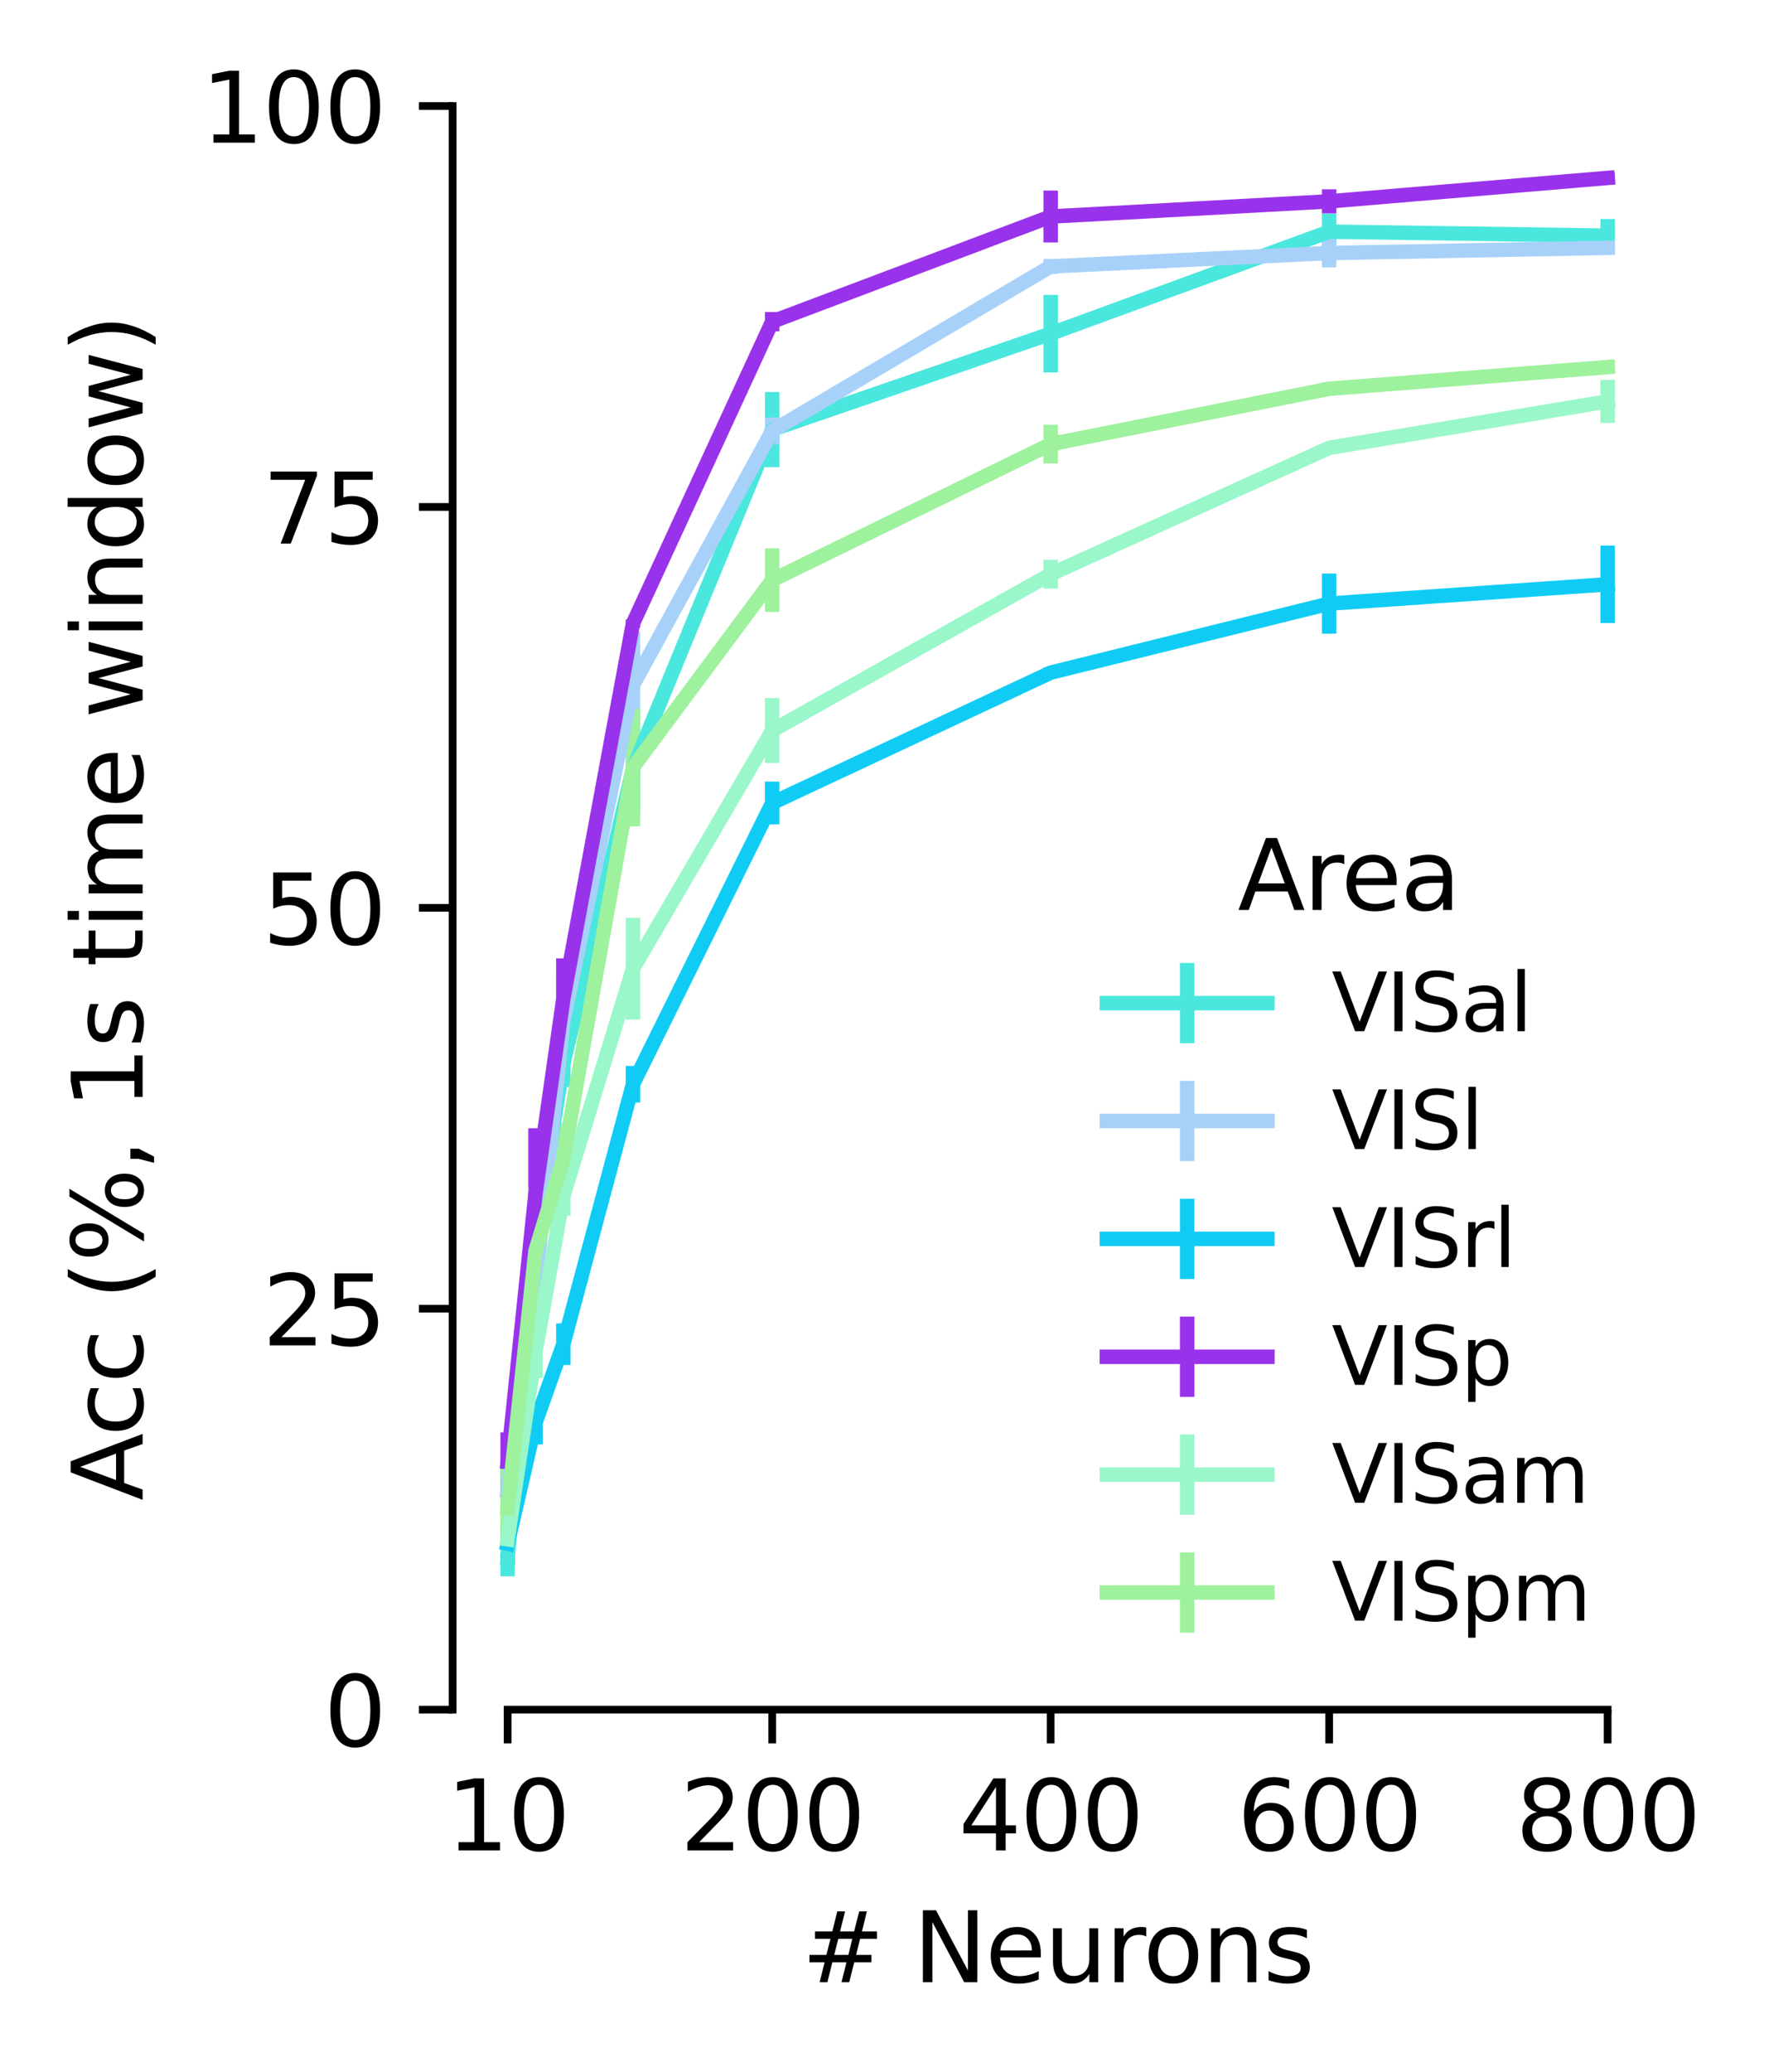 <?xml version="1.0" encoding="utf-8" standalone="no"?>
<!DOCTYPE svg PUBLIC "-//W3C//DTD SVG 1.1//EN"
  "http://www.w3.org/Graphics/SVG/1.1/DTD/svg11.dtd">
<svg xmlns:xlink="http://www.w3.org/1999/xlink" width="183.553pt" height="214.875pt" viewBox="0 0 183.553 214.875" xmlns="http://www.w3.org/2000/svg" version="1.1">
 <defs>
  <style type="text/css">*{stroke-linejoin: round; stroke-linecap: butt}</style>
 </defs>
 <g id="figure_1">
  <g id="patch_1">
   <path d="M 0 214.875 
L 183.553 214.875 
L 183.553 0 
L 0 0 
L 0 214.875 
z
" style="fill: none"/>
  </g>
  <g id="axes_1">
   <g id="patch_2">
    <path d="M 46.966 177.319 
L 172.516 177.319 
L 172.516 10.999 
L 46.966 10.999 
L 46.966 177.319 
z
" style="fill: none"/>
   </g>
   <g id="matplotlib.axis_1">
    <g id="xtick_1">
     <g id="line2d_1">
      <defs>
       <path id="m4b66d01b55" d="M 0 0 
L 0 3.5 
" style="stroke: #000000; stroke-width: 0.8"/>
      </defs>
      <g>
       <use xlink:href="#m4b66d01b55" x="52.672" y="177.319" style="stroke: #000000; stroke-width: 0.8"/>
      </g>
     </g>
     <g id="text_1">
      <!-- 10 -->
      <g transform="translate(46.31 191.918) scale(0.1 -0.1)">
       <defs>
        <path id="DejaVuSans-31" d="M 794 531 
L 1825 531 
L 1825 4091 
L 703 3866 
L 703 4441 
L 1819 4666 
L 2450 4666 
L 2450 531 
L 3481 531 
L 3481 0 
L 794 0 
L 794 531 
z
" transform="scale(0.016)"/>
        <path id="DejaVuSans-30" d="M 2034 4250 
Q 1547 4250 1301 3770 
Q 1056 3291 1056 2328 
Q 1056 1369 1301 889 
Q 1547 409 2034 409 
Q 2525 409 2770 889 
Q 3016 1369 3016 2328 
Q 3016 3291 2770 3770 
Q 2525 4250 2034 4250 
z
M 2034 4750 
Q 2819 4750 3233 4129 
Q 3647 3509 3647 2328 
Q 3647 1150 3233 529 
Q 2819 -91 2034 -91 
Q 1250 -91 836 529 
Q 422 1150 422 2328 
Q 422 3509 836 4129 
Q 1250 4750 2034 4750 
z
" transform="scale(0.016)"/>
       </defs>
       <use xlink:href="#DejaVuSans-31"/>
       <use xlink:href="#DejaVuSans-30" x="63.623"/>
      </g>
     </g>
    </g>
    <g id="xtick_2">
     <g id="line2d_2">
      <g>
       <use xlink:href="#m4b66d01b55" x="80.123" y="177.319" style="stroke: #000000; stroke-width: 0.8"/>
      </g>
     </g>
     <g id="text_2">
      <!-- 200 -->
      <g transform="translate(70.579 191.918) scale(0.1 -0.1)">
       <defs>
        <path id="DejaVuSans-32" d="M 1228 531 
L 3431 531 
L 3431 0 
L 469 0 
L 469 531 
Q 828 903 1448 1529 
Q 2069 2156 2228 2338 
Q 2531 2678 2651 2914 
Q 2772 3150 2772 3378 
Q 2772 3750 2511 3984 
Q 2250 4219 1831 4219 
Q 1534 4219 1204 4116 
Q 875 4013 500 3803 
L 500 4441 
Q 881 4594 1212 4672 
Q 1544 4750 1819 4750 
Q 2544 4750 2975 4387 
Q 3406 4025 3406 3419 
Q 3406 3131 3298 2873 
Q 3191 2616 2906 2266 
Q 2828 2175 2409 1742 
Q 1991 1309 1228 531 
z
" transform="scale(0.016)"/>
       </defs>
       <use xlink:href="#DejaVuSans-32"/>
       <use xlink:href="#DejaVuSans-30" x="63.623"/>
       <use xlink:href="#DejaVuSans-30" x="127.246"/>
      </g>
     </g>
    </g>
    <g id="xtick_3">
     <g id="line2d_3">
      <g>
       <use xlink:href="#m4b66d01b55" x="109.018" y="177.319" style="stroke: #000000; stroke-width: 0.8"/>
      </g>
     </g>
     <g id="text_3">
      <!-- 400 -->
      <g transform="translate(99.474 191.918) scale(0.1 -0.1)">
       <defs>
        <path id="DejaVuSans-34" d="M 2419 4116 
L 825 1625 
L 2419 1625 
L 2419 4116 
z
M 2253 4666 
L 3047 4666 
L 3047 1625 
L 3713 1625 
L 3713 1100 
L 3047 1100 
L 3047 0 
L 2419 0 
L 2419 1100 
L 313 1100 
L 313 1709 
L 2253 4666 
z
" transform="scale(0.016)"/>
       </defs>
       <use xlink:href="#DejaVuSans-34"/>
       <use xlink:href="#DejaVuSans-30" x="63.623"/>
       <use xlink:href="#DejaVuSans-30" x="127.246"/>
      </g>
     </g>
    </g>
    <g id="xtick_4">
     <g id="line2d_4">
      <g>
       <use xlink:href="#m4b66d01b55" x="137.914" y="177.319" style="stroke: #000000; stroke-width: 0.8"/>
      </g>
     </g>
     <g id="text_4">
      <!-- 600 -->
      <g transform="translate(128.37 191.918) scale(0.1 -0.1)">
       <defs>
        <path id="DejaVuSans-36" d="M 2113 2584 
Q 1688 2584 1439 2293 
Q 1191 2003 1191 1497 
Q 1191 994 1439 701 
Q 1688 409 2113 409 
Q 2538 409 2786 701 
Q 3034 994 3034 1497 
Q 3034 2003 2786 2293 
Q 2538 2584 2113 2584 
z
M 3366 4563 
L 3366 3988 
Q 3128 4100 2886 4159 
Q 2644 4219 2406 4219 
Q 1781 4219 1451 3797 
Q 1122 3375 1075 2522 
Q 1259 2794 1537 2939 
Q 1816 3084 2150 3084 
Q 2853 3084 3261 2657 
Q 3669 2231 3669 1497 
Q 3669 778 3244 343 
Q 2819 -91 2113 -91 
Q 1303 -91 875 529 
Q 447 1150 447 2328 
Q 447 3434 972 4092 
Q 1497 4750 2381 4750 
Q 2619 4750 2861 4703 
Q 3103 4656 3366 4563 
z
" transform="scale(0.016)"/>
       </defs>
       <use xlink:href="#DejaVuSans-36"/>
       <use xlink:href="#DejaVuSans-30" x="63.623"/>
       <use xlink:href="#DejaVuSans-30" x="127.246"/>
      </g>
     </g>
    </g>
    <g id="xtick_5">
     <g id="line2d_5">
      <g>
       <use xlink:href="#m4b66d01b55" x="166.809" y="177.319" style="stroke: #000000; stroke-width: 0.8"/>
      </g>
     </g>
     <g id="text_5">
      <!-- 800 -->
      <g transform="translate(157.265 191.918) scale(0.1 -0.1)">
       <defs>
        <path id="DejaVuSans-38" d="M 2034 2216 
Q 1584 2216 1326 1975 
Q 1069 1734 1069 1313 
Q 1069 891 1326 650 
Q 1584 409 2034 409 
Q 2484 409 2743 651 
Q 3003 894 3003 1313 
Q 3003 1734 2745 1975 
Q 2488 2216 2034 2216 
z
M 1403 2484 
Q 997 2584 770 2862 
Q 544 3141 544 3541 
Q 544 4100 942 4425 
Q 1341 4750 2034 4750 
Q 2731 4750 3128 4425 
Q 3525 4100 3525 3541 
Q 3525 3141 3298 2862 
Q 3072 2584 2669 2484 
Q 3125 2378 3379 2068 
Q 3634 1759 3634 1313 
Q 3634 634 3220 271 
Q 2806 -91 2034 -91 
Q 1263 -91 848 271 
Q 434 634 434 1313 
Q 434 1759 690 2068 
Q 947 2378 1403 2484 
z
M 1172 3481 
Q 1172 3119 1398 2916 
Q 1625 2713 2034 2713 
Q 2441 2713 2670 2916 
Q 2900 3119 2900 3481 
Q 2900 3844 2670 4047 
Q 2441 4250 2034 4250 
Q 1625 4250 1398 4047 
Q 1172 3844 1172 3481 
z
" transform="scale(0.016)"/>
       </defs>
       <use xlink:href="#DejaVuSans-38"/>
       <use xlink:href="#DejaVuSans-30" x="63.623"/>
       <use xlink:href="#DejaVuSans-30" x="127.246"/>
      </g>
     </g>
    </g>
    <g id="text_6">
     <!-- # Neurons -->
     <g transform="translate(83.2 205.596) scale(0.1 -0.1)">
      <defs>
       <path id="DejaVuSans-23" d="M 3272 2816 
L 2363 2816 
L 2100 1772 
L 3016 1772 
L 3272 2816 
z
M 2803 4594 
L 2478 3297 
L 3391 3297 
L 3719 4594 
L 4219 4594 
L 3897 3297 
L 4872 3297 
L 4872 2816 
L 3775 2816 
L 3519 1772 
L 4513 1772 
L 4513 1294 
L 3397 1294 
L 3072 0 
L 2572 0 
L 2894 1294 
L 1978 1294 
L 1656 0 
L 1153 0 
L 1478 1294 
L 494 1294 
L 494 1772 
L 1594 1772 
L 1856 2816 
L 850 2816 
L 850 3297 
L 1978 3297 
L 2297 4594 
L 2803 4594 
z
" transform="scale(0.016)"/>
       <path id="DejaVuSans-20" transform="scale(0.016)"/>
       <path id="DejaVuSans-4e" d="M 628 4666 
L 1478 4666 
L 3547 763 
L 3547 4666 
L 4159 4666 
L 4159 0 
L 3309 0 
L 1241 3903 
L 1241 0 
L 628 0 
L 628 4666 
z
" transform="scale(0.016)"/>
       <path id="DejaVuSans-65" d="M 3597 1894 
L 3597 1613 
L 953 1613 
Q 991 1019 1311 708 
Q 1631 397 2203 397 
Q 2534 397 2845 478 
Q 3156 559 3463 722 
L 3463 178 
Q 3153 47 2828 -22 
Q 2503 -91 2169 -91 
Q 1331 -91 842 396 
Q 353 884 353 1716 
Q 353 2575 817 3079 
Q 1281 3584 2069 3584 
Q 2775 3584 3186 3129 
Q 3597 2675 3597 1894 
z
M 3022 2063 
Q 3016 2534 2758 2815 
Q 2500 3097 2075 3097 
Q 1594 3097 1305 2825 
Q 1016 2553 972 2059 
L 3022 2063 
z
" transform="scale(0.016)"/>
       <path id="DejaVuSans-75" d="M 544 1381 
L 544 3500 
L 1119 3500 
L 1119 1403 
Q 1119 906 1312 657 
Q 1506 409 1894 409 
Q 2359 409 2629 706 
Q 2900 1003 2900 1516 
L 2900 3500 
L 3475 3500 
L 3475 0 
L 2900 0 
L 2900 538 
Q 2691 219 2414 64 
Q 2138 -91 1772 -91 
Q 1169 -91 856 284 
Q 544 659 544 1381 
z
M 1991 3584 
L 1991 3584 
z
" transform="scale(0.016)"/>
       <path id="DejaVuSans-72" d="M 2631 2963 
Q 2534 3019 2420 3045 
Q 2306 3072 2169 3072 
Q 1681 3072 1420 2755 
Q 1159 2438 1159 1844 
L 1159 0 
L 581 0 
L 581 3500 
L 1159 3500 
L 1159 2956 
Q 1341 3275 1631 3429 
Q 1922 3584 2338 3584 
Q 2397 3584 2469 3576 
Q 2541 3569 2628 3553 
L 2631 2963 
z
" transform="scale(0.016)"/>
       <path id="DejaVuSans-6f" d="M 1959 3097 
Q 1497 3097 1228 2736 
Q 959 2375 959 1747 
Q 959 1119 1226 758 
Q 1494 397 1959 397 
Q 2419 397 2687 759 
Q 2956 1122 2956 1747 
Q 2956 2369 2687 2733 
Q 2419 3097 1959 3097 
z
M 1959 3584 
Q 2709 3584 3137 3096 
Q 3566 2609 3566 1747 
Q 3566 888 3137 398 
Q 2709 -91 1959 -91 
Q 1206 -91 779 398 
Q 353 888 353 1747 
Q 353 2609 779 3096 
Q 1206 3584 1959 3584 
z
" transform="scale(0.016)"/>
       <path id="DejaVuSans-6e" d="M 3513 2113 
L 3513 0 
L 2938 0 
L 2938 2094 
Q 2938 2591 2744 2837 
Q 2550 3084 2163 3084 
Q 1697 3084 1428 2787 
Q 1159 2491 1159 1978 
L 1159 0 
L 581 0 
L 581 3500 
L 1159 3500 
L 1159 2956 
Q 1366 3272 1645 3428 
Q 1925 3584 2291 3584 
Q 2894 3584 3203 3211 
Q 3513 2838 3513 2113 
z
" transform="scale(0.016)"/>
       <path id="DejaVuSans-73" d="M 2834 3397 
L 2834 2853 
Q 2591 2978 2328 3040 
Q 2066 3103 1784 3103 
Q 1356 3103 1142 2972 
Q 928 2841 928 2578 
Q 928 2378 1081 2264 
Q 1234 2150 1697 2047 
L 1894 2003 
Q 2506 1872 2764 1633 
Q 3022 1394 3022 966 
Q 3022 478 2636 193 
Q 2250 -91 1575 -91 
Q 1294 -91 989 -36 
Q 684 19 347 128 
L 347 722 
Q 666 556 975 473 
Q 1284 391 1588 391 
Q 1994 391 2212 530 
Q 2431 669 2431 922 
Q 2431 1156 2273 1281 
Q 2116 1406 1581 1522 
L 1381 1569 
Q 847 1681 609 1914 
Q 372 2147 372 2553 
Q 372 3047 722 3315 
Q 1072 3584 1716 3584 
Q 2034 3584 2315 3537 
Q 2597 3491 2834 3397 
z
" transform="scale(0.016)"/>
      </defs>
      <use xlink:href="#DejaVuSans-23"/>
      <use xlink:href="#DejaVuSans-20" x="83.789"/>
      <use xlink:href="#DejaVuSans-4e" x="115.576"/>
      <use xlink:href="#DejaVuSans-65" x="190.381"/>
      <use xlink:href="#DejaVuSans-75" x="251.904"/>
      <use xlink:href="#DejaVuSans-72" x="315.283"/>
      <use xlink:href="#DejaVuSans-6f" x="354.146"/>
      <use xlink:href="#DejaVuSans-6e" x="415.328"/>
      <use xlink:href="#DejaVuSans-73" x="478.707"/>
     </g>
    </g>
   </g>
   <g id="matplotlib.axis_2">
    <g id="ytick_1">
     <g id="line2d_6">
      <defs>
       <path id="mf49fd806e0" d="M 0 0 
L -3.5 0 
" style="stroke: #000000; stroke-width: 0.8"/>
      </defs>
      <g>
       <use xlink:href="#mf49fd806e0" x="46.966" y="177.319" style="stroke: #000000; stroke-width: 0.8"/>
      </g>
     </g>
     <g id="text_7">
      <!-- 0 -->
      <g transform="translate(33.603 181.118) scale(0.1 -0.1)">
       <use xlink:href="#DejaVuSans-30"/>
      </g>
     </g>
    </g>
    <g id="ytick_2">
     <g id="line2d_7">
      <g>
       <use xlink:href="#mf49fd806e0" x="46.966" y="135.739" style="stroke: #000000; stroke-width: 0.8"/>
      </g>
     </g>
     <g id="text_8">
      <!-- 25 -->
      <g transform="translate(27.241 139.538) scale(0.1 -0.1)">
       <defs>
        <path id="DejaVuSans-35" d="M 691 4666 
L 3169 4666 
L 3169 4134 
L 1269 4134 
L 1269 2991 
Q 1406 3038 1543 3061 
Q 1681 3084 1819 3084 
Q 2600 3084 3056 2656 
Q 3513 2228 3513 1497 
Q 3513 744 3044 326 
Q 2575 -91 1722 -91 
Q 1428 -91 1123 -41 
Q 819 9 494 109 
L 494 744 
Q 775 591 1075 516 
Q 1375 441 1709 441 
Q 2250 441 2565 725 
Q 2881 1009 2881 1497 
Q 2881 1984 2565 2268 
Q 2250 2553 1709 2553 
Q 1456 2553 1204 2497 
Q 953 2441 691 2322 
L 691 4666 
z
" transform="scale(0.016)"/>
       </defs>
       <use xlink:href="#DejaVuSans-32"/>
       <use xlink:href="#DejaVuSans-35" x="63.623"/>
      </g>
     </g>
    </g>
    <g id="ytick_3">
     <g id="line2d_8">
      <g>
       <use xlink:href="#mf49fd806e0" x="46.966" y="94.159" style="stroke: #000000; stroke-width: 0.8"/>
      </g>
     </g>
     <g id="text_9">
      <!-- 50 -->
      <g transform="translate(27.241 97.958) scale(0.1 -0.1)">
       <use xlink:href="#DejaVuSans-35"/>
       <use xlink:href="#DejaVuSans-30" x="63.623"/>
      </g>
     </g>
    </g>
    <g id="ytick_4">
     <g id="line2d_9">
      <g>
       <use xlink:href="#mf49fd806e0" x="46.966" y="52.579" style="stroke: #000000; stroke-width: 0.8"/>
      </g>
     </g>
     <g id="text_10">
      <!-- 75 -->
      <g transform="translate(27.241 56.378) scale(0.1 -0.1)">
       <defs>
        <path id="DejaVuSans-37" d="M 525 4666 
L 3525 4666 
L 3525 4397 
L 1831 0 
L 1172 0 
L 2766 4134 
L 525 4134 
L 525 4666 
z
" transform="scale(0.016)"/>
       </defs>
       <use xlink:href="#DejaVuSans-37"/>
       <use xlink:href="#DejaVuSans-35" x="63.623"/>
      </g>
     </g>
    </g>
    <g id="ytick_5">
     <g id="line2d_10">
      <g>
       <use xlink:href="#mf49fd806e0" x="46.966" y="10.999" style="stroke: #000000; stroke-width: 0.8"/>
      </g>
     </g>
     <g id="text_11">
      <!-- 100 -->
      <g transform="translate(20.878 14.798) scale(0.1 -0.1)">
       <use xlink:href="#DejaVuSans-31"/>
       <use xlink:href="#DejaVuSans-30" x="63.623"/>
       <use xlink:href="#DejaVuSans-30" x="127.246"/>
      </g>
     </g>
    </g>
    <g id="text_12">
     <!-- Acc (%, 1s time window) -->
     <g transform="translate(14.798 155.64) rotate(-90) scale(0.1 -0.1)">
      <defs>
       <path id="DejaVuSans-41" d="M 2188 4044 
L 1331 1722 
L 3047 1722 
L 2188 4044 
z
M 1831 4666 
L 2547 4666 
L 4325 0 
L 3669 0 
L 3244 1197 
L 1141 1197 
L 716 0 
L 50 0 
L 1831 4666 
z
" transform="scale(0.016)"/>
       <path id="DejaVuSans-63" d="M 3122 3366 
L 3122 2828 
Q 2878 2963 2633 3030 
Q 2388 3097 2138 3097 
Q 1578 3097 1268 2742 
Q 959 2388 959 1747 
Q 959 1106 1268 751 
Q 1578 397 2138 397 
Q 2388 397 2633 464 
Q 2878 531 3122 666 
L 3122 134 
Q 2881 22 2623 -34 
Q 2366 -91 2075 -91 
Q 1284 -91 818 406 
Q 353 903 353 1747 
Q 353 2603 823 3093 
Q 1294 3584 2113 3584 
Q 2378 3584 2631 3529 
Q 2884 3475 3122 3366 
z
" transform="scale(0.016)"/>
       <path id="DejaVuSans-28" d="M 1984 4856 
Q 1566 4138 1362 3434 
Q 1159 2731 1159 2009 
Q 1159 1288 1364 580 
Q 1569 -128 1984 -844 
L 1484 -844 
Q 1016 -109 783 600 
Q 550 1309 550 2009 
Q 550 2706 781 3412 
Q 1013 4119 1484 4856 
L 1984 4856 
z
" transform="scale(0.016)"/>
       <path id="DejaVuSans-25" d="M 4653 2053 
Q 4381 2053 4226 1822 
Q 4072 1591 4072 1178 
Q 4072 772 4226 539 
Q 4381 306 4653 306 
Q 4919 306 5073 539 
Q 5228 772 5228 1178 
Q 5228 1588 5073 1820 
Q 4919 2053 4653 2053 
z
M 4653 2450 
Q 5147 2450 5437 2106 
Q 5728 1763 5728 1178 
Q 5728 594 5436 251 
Q 5144 -91 4653 -91 
Q 4153 -91 3862 251 
Q 3572 594 3572 1178 
Q 3572 1766 3864 2108 
Q 4156 2450 4653 2450 
z
M 1428 4353 
Q 1159 4353 1004 4120 
Q 850 3888 850 3481 
Q 850 3069 1003 2837 
Q 1156 2606 1428 2606 
Q 1700 2606 1854 2837 
Q 2009 3069 2009 3481 
Q 2009 3884 1853 4118 
Q 1697 4353 1428 4353 
z
M 4250 4750 
L 4750 4750 
L 1831 -91 
L 1331 -91 
L 4250 4750 
z
M 1428 4750 
Q 1922 4750 2215 4408 
Q 2509 4066 2509 3481 
Q 2509 2891 2217 2550 
Q 1925 2209 1428 2209 
Q 931 2209 642 2551 
Q 353 2894 353 3481 
Q 353 4063 643 4406 
Q 934 4750 1428 4750 
z
" transform="scale(0.016)"/>
       <path id="DejaVuSans-2c" d="M 750 794 
L 1409 794 
L 1409 256 
L 897 -744 
L 494 -744 
L 750 256 
L 750 794 
z
" transform="scale(0.016)"/>
       <path id="DejaVuSans-74" d="M 1172 4494 
L 1172 3500 
L 2356 3500 
L 2356 3053 
L 1172 3053 
L 1172 1153 
Q 1172 725 1289 603 
Q 1406 481 1766 481 
L 2356 481 
L 2356 0 
L 1766 0 
Q 1100 0 847 248 
Q 594 497 594 1153 
L 594 3053 
L 172 3053 
L 172 3500 
L 594 3500 
L 594 4494 
L 1172 4494 
z
" transform="scale(0.016)"/>
       <path id="DejaVuSans-69" d="M 603 3500 
L 1178 3500 
L 1178 0 
L 603 0 
L 603 3500 
z
M 603 4863 
L 1178 4863 
L 1178 4134 
L 603 4134 
L 603 4863 
z
" transform="scale(0.016)"/>
       <path id="DejaVuSans-6d" d="M 3328 2828 
Q 3544 3216 3844 3400 
Q 4144 3584 4550 3584 
Q 5097 3584 5394 3201 
Q 5691 2819 5691 2113 
L 5691 0 
L 5113 0 
L 5113 2094 
Q 5113 2597 4934 2840 
Q 4756 3084 4391 3084 
Q 3944 3084 3684 2787 
Q 3425 2491 3425 1978 
L 3425 0 
L 2847 0 
L 2847 2094 
Q 2847 2600 2669 2842 
Q 2491 3084 2119 3084 
Q 1678 3084 1418 2786 
Q 1159 2488 1159 1978 
L 1159 0 
L 581 0 
L 581 3500 
L 1159 3500 
L 1159 2956 
Q 1356 3278 1631 3431 
Q 1906 3584 2284 3584 
Q 2666 3584 2933 3390 
Q 3200 3197 3328 2828 
z
" transform="scale(0.016)"/>
       <path id="DejaVuSans-77" d="M 269 3500 
L 844 3500 
L 1563 769 
L 2278 3500 
L 2956 3500 
L 3675 769 
L 4391 3500 
L 4966 3500 
L 4050 0 
L 3372 0 
L 2619 2869 
L 1863 0 
L 1184 0 
L 269 3500 
z
" transform="scale(0.016)"/>
       <path id="DejaVuSans-64" d="M 2906 2969 
L 2906 4863 
L 3481 4863 
L 3481 0 
L 2906 0 
L 2906 525 
Q 2725 213 2448 61 
Q 2172 -91 1784 -91 
Q 1150 -91 751 415 
Q 353 922 353 1747 
Q 353 2572 751 3078 
Q 1150 3584 1784 3584 
Q 2172 3584 2448 3432 
Q 2725 3281 2906 2969 
z
M 947 1747 
Q 947 1113 1208 752 
Q 1469 391 1925 391 
Q 2381 391 2643 752 
Q 2906 1113 2906 1747 
Q 2906 2381 2643 2742 
Q 2381 3103 1925 3103 
Q 1469 3103 1208 2742 
Q 947 2381 947 1747 
z
" transform="scale(0.016)"/>
       <path id="DejaVuSans-29" d="M 513 4856 
L 1013 4856 
Q 1481 4119 1714 3412 
Q 1947 2706 1947 2009 
Q 1947 1309 1714 600 
Q 1481 -109 1013 -844 
L 513 -844 
Q 928 -128 1133 580 
Q 1338 1288 1338 2009 
Q 1338 2731 1133 3434 
Q 928 4138 513 4856 
z
" transform="scale(0.016)"/>
      </defs>
      <use xlink:href="#DejaVuSans-41"/>
      <use xlink:href="#DejaVuSans-63" x="66.658"/>
      <use xlink:href="#DejaVuSans-63" x="121.639"/>
      <use xlink:href="#DejaVuSans-20" x="176.619"/>
      <use xlink:href="#DejaVuSans-28" x="208.406"/>
      <use xlink:href="#DejaVuSans-25" x="247.42"/>
      <use xlink:href="#DejaVuSans-2c" x="342.439"/>
      <use xlink:href="#DejaVuSans-20" x="374.227"/>
      <use xlink:href="#DejaVuSans-31" x="406.014"/>
      <use xlink:href="#DejaVuSans-73" x="469.637"/>
      <use xlink:href="#DejaVuSans-20" x="521.736"/>
      <use xlink:href="#DejaVuSans-74" x="553.523"/>
      <use xlink:href="#DejaVuSans-69" x="592.732"/>
      <use xlink:href="#DejaVuSans-6d" x="620.516"/>
      <use xlink:href="#DejaVuSans-65" x="717.928"/>
      <use xlink:href="#DejaVuSans-20" x="779.451"/>
      <use xlink:href="#DejaVuSans-77" x="811.238"/>
      <use xlink:href="#DejaVuSans-69" x="893.025"/>
      <use xlink:href="#DejaVuSans-6e" x="920.809"/>
      <use xlink:href="#DejaVuSans-64" x="984.188"/>
      <use xlink:href="#DejaVuSans-6f" x="1047.664"/>
      <use xlink:href="#DejaVuSans-77" x="1108.846"/>
      <use xlink:href="#DejaVuSans-29" x="1190.633"/>
     </g>
    </g>
   </g>
   <g id="LineCollection_1">
    <path d="M 52.672 163.488 
L 52.672 159.857 
" clip-path="url(#p29fef21e0e)" style="fill: none; stroke: #49e7dd; stroke-width: 1.5"/>
    <path d="M 55.562 129.512 
L 55.562 127.059 
" clip-path="url(#p29fef21e0e)" style="fill: none; stroke: #49e7dd; stroke-width: 1.5"/>
    <path d="M 58.452 112.75 
L 58.452 107.94 
" clip-path="url(#p29fef21e0e)" style="fill: none; stroke: #49e7dd; stroke-width: 1.5"/>
    <path d="M 65.675 84.431 
L 65.675 74.997 
" clip-path="url(#p29fef21e0e)" style="fill: none; stroke: #49e7dd; stroke-width: 1.5"/>
    <path d="M 80.123 48.45 
L 80.123 40.661 
" clip-path="url(#p29fef21e0e)" style="fill: none; stroke: #49e7dd; stroke-width: 1.5"/>
    <path d="M 109.018 38.627 
L 109.018 30.588 
" clip-path="url(#p29fef21e0e)" style="fill: none; stroke: #49e7dd; stroke-width: 1.5"/>
    <path d="M 137.914 25.884 
L 137.914 22.171 
" clip-path="url(#p29fef21e0e)" style="fill: none; stroke: #49e7dd; stroke-width: 1.5"/>
    <path d="M 166.809 26.17 
L 166.809 22.717 
" clip-path="url(#p29fef21e0e)" style="fill: none; stroke: #49e7dd; stroke-width: 1.5"/>
   </g>
   <g id="LineCollection_2">
    <path d="M 52.672 156.931 
L 52.672 152.369 
" clip-path="url(#p29fef21e0e)" style="fill: none; stroke: #a7d1f9; stroke-width: 1.5"/>
    <path d="M 55.562 138.781 
L 55.562 127.493 
" clip-path="url(#p29fef21e0e)" style="fill: none; stroke: #a7d1f9; stroke-width: 1.5"/>
    <path d="M 58.452 110.721 
L 58.452 101.251 
" clip-path="url(#p29fef21e0e)" style="fill: none; stroke: #a7d1f9; stroke-width: 1.5"/>
    <path d="M 65.675 76.579 
L 65.675 65.54 
" clip-path="url(#p29fef21e0e)" style="fill: none; stroke: #a7d1f9; stroke-width: 1.5"/>
    <path d="M 80.123 46.095 
L 80.123 43.294 
" clip-path="url(#p29fef21e0e)" style="fill: none; stroke: #a7d1f9; stroke-width: 1.5"/>
    <path d="M 109.018 28.411 
L 109.018 26.852 
" clip-path="url(#p29fef21e0e)" style="fill: none; stroke: #a7d1f9; stroke-width: 1.5"/>
    <path d="M 137.914 27.727 
L 137.914 24.764 
" clip-path="url(#p29fef21e0e)" style="fill: none; stroke: #a7d1f9; stroke-width: 1.5"/>
    <path d="M 166.809 25.881 
L 166.809 25.532 
" clip-path="url(#p29fef21e0e)" style="fill: none; stroke: #a7d1f9; stroke-width: 1.5"/>
   </g>
   <g id="LineCollection_3">
    <path d="M 52.672 162.209 
L 52.672 158.026 
" clip-path="url(#p29fef21e0e)" style="fill: none; stroke: #10ccf5; stroke-width: 1.5"/>
    <path d="M 55.562 149.814 
L 55.562 145.319 
" clip-path="url(#p29fef21e0e)" style="fill: none; stroke: #10ccf5; stroke-width: 1.5"/>
    <path d="M 58.452 141.577 
L 58.452 137.263 
" clip-path="url(#p29fef21e0e)" style="fill: none; stroke: #10ccf5; stroke-width: 1.5"/>
    <path d="M 65.675 114.351 
L 65.675 110.558 
" clip-path="url(#p29fef21e0e)" style="fill: none; stroke: #10ccf5; stroke-width: 1.5"/>
    <path d="M 80.123 85.506 
L 80.123 81.067 
" clip-path="url(#p29fef21e0e)" style="fill: none; stroke: #10ccf5; stroke-width: 1.5"/>
    <path d="M 109.018 70.31 
L 109.018 69.222 
" clip-path="url(#p29fef21e0e)" style="fill: none; stroke: #10ccf5; stroke-width: 1.5"/>
    <path d="M 137.914 65.724 
L 137.914 59.486 
" clip-path="url(#p29fef21e0e)" style="fill: none; stroke: #10ccf5; stroke-width: 1.5"/>
    <path d="M 166.809 64.62 
L 166.809 56.585 
" clip-path="url(#p29fef21e0e)" style="fill: none; stroke: #10ccf5; stroke-width: 1.5"/>
   </g>
   <g id="LineCollection_4">
    <path d="M 52.672 154.733 
L 52.672 148.562 
" clip-path="url(#p29fef21e0e)" style="fill: none; stroke: #9932eb; stroke-width: 1.5"/>
    <path d="M 55.562 130.589 
L 55.562 117.019 
" clip-path="url(#p29fef21e0e)" style="fill: none; stroke: #9932eb; stroke-width: 1.5"/>
    <path d="M 58.452 107.766 
L 58.452 99.402 
" clip-path="url(#p29fef21e0e)" style="fill: none; stroke: #9932eb; stroke-width: 1.5"/>
    <path d="M 65.675 65.091 
L 65.675 64.246 
" clip-path="url(#p29fef21e0e)" style="fill: none; stroke: #9932eb; stroke-width: 1.5"/>
    <path d="M 80.123 34.362 
L 80.123 32.358 
" clip-path="url(#p29fef21e0e)" style="fill: none; stroke: #9932eb; stroke-width: 1.5"/>
    <path d="M 109.018 25.147 
L 109.018 19.767 
" clip-path="url(#p29fef21e0e)" style="fill: none; stroke: #9932eb; stroke-width: 1.5"/>
    <path d="M 137.914 22.137 
L 137.914 19.635 
" clip-path="url(#p29fef21e0e)" style="fill: none; stroke: #9932eb; stroke-width: 1.5"/>
    <path d="M 166.809 18.983 
L 166.809 17.923 
" clip-path="url(#p29fef21e0e)" style="fill: none; stroke: #9932eb; stroke-width: 1.5"/>
   </g>
   <g id="LineCollection_5">
    <path d="M 52.672 161.156 
L 52.672 158.155 
" clip-path="url(#p29fef21e0e)" style="fill: none; stroke: #99f7ca; stroke-width: 1.5"/>
    <path d="M 55.562 142.924 
L 55.562 137.548 
" clip-path="url(#p29fef21e0e)" style="fill: none; stroke: #99f7ca; stroke-width: 1.5"/>
    <path d="M 58.452 126.094 
L 58.452 122.007 
" clip-path="url(#p29fef21e0e)" style="fill: none; stroke: #99f7ca; stroke-width: 1.5"/>
    <path d="M 65.675 105.753 
L 65.675 95.194 
" clip-path="url(#p29fef21e0e)" style="fill: none; stroke: #99f7ca; stroke-width: 1.5"/>
    <path d="M 80.123 79.138 
L 80.123 72.405 
" clip-path="url(#p29fef21e0e)" style="fill: none; stroke: #99f7ca; stroke-width: 1.5"/>
    <path d="M 109.018 61.052 
L 109.018 58.059 
" clip-path="url(#p29fef21e0e)" style="fill: none; stroke: #99f7ca; stroke-width: 1.5"/>
    <path d="M 137.914 46.846 
L 137.914 46.054 
" clip-path="url(#p29fef21e0e)" style="fill: none; stroke: #99f7ca; stroke-width: 1.5"/>
    <path d="M 166.809 43.869 
L 166.809 39.391 
" clip-path="url(#p29fef21e0e)" style="fill: none; stroke: #99f7ca; stroke-width: 1.5"/>
   </g>
   <g id="LineCollection_6">
    <path d="M 52.672 160.889 
L 52.672 152.016 
" clip-path="url(#p29fef21e0e)" style="fill: none; stroke: #9ef19d; stroke-width: 1.5"/>
    <path d="M 55.562 136.27 
L 55.562 123.196 
" clip-path="url(#p29fef21e0e)" style="fill: none; stroke: #9ef19d; stroke-width: 1.5"/>
    <path d="M 58.452 123.929 
L 58.452 116.503 
" clip-path="url(#p29fef21e0e)" style="fill: none; stroke: #9ef19d; stroke-width: 1.5"/>
    <path d="M 65.675 85.706 
L 65.675 73.475 
" clip-path="url(#p29fef21e0e)" style="fill: none; stroke: #9ef19d; stroke-width: 1.5"/>
    <path d="M 80.123 63.465 
L 80.123 56.878 
" clip-path="url(#p29fef21e0e)" style="fill: none; stroke: #9ef19d; stroke-width: 1.5"/>
    <path d="M 109.018 48.069 
L 109.018 44.061 
" clip-path="url(#p29fef21e0e)" style="fill: none; stroke: #9ef19d; stroke-width: 1.5"/>
    <path d="M 137.914 40.984 
L 137.914 39.658 
" clip-path="url(#p29fef21e0e)" style="fill: none; stroke: #9ef19d; stroke-width: 1.5"/>
    <path d="M 166.809 38.771 
L 166.809 37.374 
" clip-path="url(#p29fef21e0e)" style="fill: none; stroke: #9ef19d; stroke-width: 1.5"/>
   </g>
   <g id="line2d_11">
    <path d="M 52.672 161.673 
L 55.562 128.286 
L 58.452 110.345 
L 65.675 79.714 
L 80.123 44.556 
L 109.018 34.607 
L 137.914 24.028 
L 166.809 24.443 
" clip-path="url(#p29fef21e0e)" style="fill: none; stroke: #49e7dd; stroke-width: 1.5; stroke-linecap: square"/>
   </g>
   <g id="line2d_12">
    <path d="M 52.672 154.65 
L 55.562 133.137 
L 58.452 105.986 
L 65.675 71.059 
L 80.123 44.694 
L 109.018 27.631 
L 137.914 26.245 
L 166.809 25.706 
" clip-path="url(#p29fef21e0e)" style="fill: none; stroke: #a7d1f9; stroke-width: 1.5; stroke-linecap: square"/>
   </g>
   <g id="line2d_13">
    <path d="M 52.672 160.117 
L 55.562 147.566 
L 58.452 139.42 
L 65.675 112.454 
L 80.123 83.287 
L 109.018 69.766 
L 137.914 62.605 
L 166.809 60.603 
" clip-path="url(#p29fef21e0e)" style="fill: none; stroke: #10ccf5; stroke-width: 1.5; stroke-linecap: square"/>
   </g>
   <g id="line2d_14">
    <path d="M 52.672 151.647 
L 55.562 123.804 
L 58.452 103.584 
L 65.675 64.668 
L 80.123 33.36 
L 109.018 22.457 
L 137.914 20.886 
L 166.809 18.453 
" clip-path="url(#p29fef21e0e)" style="fill: none; stroke: #9932eb; stroke-width: 1.5; stroke-linecap: square"/>
   </g>
   <g id="line2d_15">
    <path d="M 52.672 159.655 
L 55.562 140.236 
L 58.452 124.051 
L 65.675 100.473 
L 80.123 75.772 
L 109.018 59.555 
L 137.914 46.45 
L 166.809 41.63 
" clip-path="url(#p29fef21e0e)" style="fill: none; stroke: #99f7ca; stroke-width: 1.5; stroke-linecap: square"/>
   </g>
   <g id="line2d_16">
    <path d="M 52.672 156.452 
L 55.562 129.733 
L 58.452 120.216 
L 65.675 79.591 
L 80.123 60.171 
L 109.018 46.065 
L 137.914 40.321 
L 166.809 38.072 
" clip-path="url(#p29fef21e0e)" style="fill: none; stroke: #9ef19d; stroke-width: 1.5; stroke-linecap: square"/>
   </g>
   <g id="patch_3">
    <path d="M 46.966 177.319 
L 46.966 10.999 
" style="fill: none; stroke: #000000; stroke-width: 0.8; stroke-linejoin: miter; stroke-linecap: square"/>
   </g>
   <g id="patch_4">
    <path d="M 52.672 177.319 
L 166.809 177.319 
" style="fill: none; stroke: #000000; stroke-width: 0.8; stroke-linejoin: miter; stroke-linecap: square"/>
   </g>
   <g id="legend_1">
    <g id="text_13">
     <!-- Area -->
     <g transform="translate(128.43 94.381) scale(0.1 -0.1)">
      <defs>
       <path id="DejaVuSans-61" d="M 2194 1759 
Q 1497 1759 1228 1600 
Q 959 1441 959 1056 
Q 959 750 1161 570 
Q 1363 391 1709 391 
Q 2188 391 2477 730 
Q 2766 1069 2766 1631 
L 2766 1759 
L 2194 1759 
z
M 3341 1997 
L 3341 0 
L 2766 0 
L 2766 531 
Q 2569 213 2275 61 
Q 1981 -91 1556 -91 
Q 1019 -91 701 211 
Q 384 513 384 1019 
Q 384 1609 779 1909 
Q 1175 2209 1959 2209 
L 2766 2209 
L 2766 2266 
Q 2766 2663 2505 2880 
Q 2244 3097 1772 3097 
Q 1472 3097 1187 3025 
Q 903 2953 641 2809 
L 641 3341 
Q 956 3463 1253 3523 
Q 1550 3584 1831 3584 
Q 2591 3584 2966 3190 
Q 3341 2797 3341 1997 
z
" transform="scale(0.016)"/>
      </defs>
      <use xlink:href="#DejaVuSans-41"/>
      <use xlink:href="#DejaVuSans-72" x="68.408"/>
      <use xlink:href="#DejaVuSans-65" x="107.271"/>
      <use xlink:href="#DejaVuSans-61" x="168.795"/>
     </g>
    </g>
    <g id="LineCollection_7">
     <path d="M 123.179 108.205 
L 123.179 99.875 
" style="fill: none; stroke: #49e7dd; stroke-width: 1.5"/>
    </g>
    <g id="line2d_17">
     <path d="M 114.849 104.04 
L 131.509 104.04 
" style="fill: none; stroke: #49e7dd; stroke-width: 1.5; stroke-linecap: square"/>
    </g>
    <g id="line2d_18"/>
    <g id="text_14">
     <!-- VISal -->
     <g transform="translate(138.173 106.955) scale(0.083 -0.083)">
      <defs>
       <path id="DejaVuSans-56" d="M 1831 0 
L 50 4666 
L 709 4666 
L 2188 738 
L 3669 4666 
L 4325 4666 
L 2547 0 
L 1831 0 
z
" transform="scale(0.016)"/>
       <path id="DejaVuSans-49" d="M 628 4666 
L 1259 4666 
L 1259 0 
L 628 0 
L 628 4666 
z
" transform="scale(0.016)"/>
       <path id="DejaVuSans-53" d="M 3425 4513 
L 3425 3897 
Q 3066 4069 2747 4153 
Q 2428 4238 2131 4238 
Q 1616 4238 1336 4038 
Q 1056 3838 1056 3469 
Q 1056 3159 1242 3001 
Q 1428 2844 1947 2747 
L 2328 2669 
Q 3034 2534 3370 2195 
Q 3706 1856 3706 1288 
Q 3706 609 3251 259 
Q 2797 -91 1919 -91 
Q 1588 -91 1214 -16 
Q 841 59 441 206 
L 441 856 
Q 825 641 1194 531 
Q 1563 422 1919 422 
Q 2459 422 2753 634 
Q 3047 847 3047 1241 
Q 3047 1584 2836 1778 
Q 2625 1972 2144 2069 
L 1759 2144 
Q 1053 2284 737 2584 
Q 422 2884 422 3419 
Q 422 4038 858 4394 
Q 1294 4750 2059 4750 
Q 2388 4750 2728 4690 
Q 3069 4631 3425 4513 
z
" transform="scale(0.016)"/>
       <path id="DejaVuSans-6c" d="M 603 4863 
L 1178 4863 
L 1178 0 
L 603 0 
L 603 4863 
z
" transform="scale(0.016)"/>
      </defs>
      <use xlink:href="#DejaVuSans-56"/>
      <use xlink:href="#DejaVuSans-49" x="68.408"/>
      <use xlink:href="#DejaVuSans-53" x="97.9"/>
      <use xlink:href="#DejaVuSans-61" x="161.377"/>
      <use xlink:href="#DejaVuSans-6c" x="222.656"/>
     </g>
    </g>
    <g id="LineCollection_8">
     <path d="M 123.179 120.432 
L 123.179 112.102 
" style="fill: none; stroke: #a7d1f9; stroke-width: 1.5"/>
    </g>
    <g id="line2d_19">
     <path d="M 114.849 116.267 
L 131.509 116.267 
" style="fill: none; stroke: #a7d1f9; stroke-width: 1.5; stroke-linecap: square"/>
    </g>
    <g id="line2d_20"/>
    <g id="text_15">
     <!-- VISl -->
     <g transform="translate(138.173 119.182) scale(0.083 -0.083)">
      <use xlink:href="#DejaVuSans-56"/>
      <use xlink:href="#DejaVuSans-49" x="68.408"/>
      <use xlink:href="#DejaVuSans-53" x="97.9"/>
      <use xlink:href="#DejaVuSans-6c" x="161.377"/>
     </g>
    </g>
    <g id="LineCollection_9">
     <path d="M 123.179 132.659 
L 123.179 124.329 
" style="fill: none; stroke: #10ccf5; stroke-width: 1.5"/>
    </g>
    <g id="line2d_21">
     <path d="M 114.849 128.494 
L 131.509 128.494 
" style="fill: none; stroke: #10ccf5; stroke-width: 1.5; stroke-linecap: square"/>
    </g>
    <g id="line2d_22"/>
    <g id="text_16">
     <!-- VISrl -->
     <g transform="translate(138.173 131.409) scale(0.083 -0.083)">
      <use xlink:href="#DejaVuSans-56"/>
      <use xlink:href="#DejaVuSans-49" x="68.408"/>
      <use xlink:href="#DejaVuSans-53" x="97.9"/>
      <use xlink:href="#DejaVuSans-72" x="161.377"/>
      <use xlink:href="#DejaVuSans-6c" x="202.49"/>
     </g>
    </g>
    <g id="LineCollection_10">
     <path d="M 123.179 144.886 
L 123.179 136.556 
" style="fill: none; stroke: #9932eb; stroke-width: 1.5"/>
    </g>
    <g id="line2d_23">
     <path d="M 114.849 140.721 
L 131.509 140.721 
" style="fill: none; stroke: #9932eb; stroke-width: 1.5; stroke-linecap: square"/>
    </g>
    <g id="line2d_24"/>
    <g id="text_17">
     <!-- VISp -->
     <g transform="translate(138.173 143.636) scale(0.083 -0.083)">
      <defs>
       <path id="DejaVuSans-70" d="M 1159 525 
L 1159 -1331 
L 581 -1331 
L 581 3500 
L 1159 3500 
L 1159 2969 
Q 1341 3281 1617 3432 
Q 1894 3584 2278 3584 
Q 2916 3584 3314 3078 
Q 3713 2572 3713 1747 
Q 3713 922 3314 415 
Q 2916 -91 2278 -91 
Q 1894 -91 1617 61 
Q 1341 213 1159 525 
z
M 3116 1747 
Q 3116 2381 2855 2742 
Q 2594 3103 2138 3103 
Q 1681 3103 1420 2742 
Q 1159 2381 1159 1747 
Q 1159 1113 1420 752 
Q 1681 391 2138 391 
Q 2594 391 2855 752 
Q 3116 1113 3116 1747 
z
" transform="scale(0.016)"/>
      </defs>
      <use xlink:href="#DejaVuSans-56"/>
      <use xlink:href="#DejaVuSans-49" x="68.408"/>
      <use xlink:href="#DejaVuSans-53" x="97.9"/>
      <use xlink:href="#DejaVuSans-70" x="161.377"/>
     </g>
    </g>
    <g id="LineCollection_11">
     <path d="M 123.179 157.112 
L 123.179 148.782 
" style="fill: none; stroke: #99f7ca; stroke-width: 1.5"/>
    </g>
    <g id="line2d_25">
     <path d="M 114.849 152.947 
L 131.509 152.947 
" style="fill: none; stroke: #99f7ca; stroke-width: 1.5; stroke-linecap: square"/>
    </g>
    <g id="line2d_26"/>
    <g id="text_18">
     <!-- VISam -->
     <g transform="translate(138.173 155.863) scale(0.083 -0.083)">
      <use xlink:href="#DejaVuSans-56"/>
      <use xlink:href="#DejaVuSans-49" x="68.408"/>
      <use xlink:href="#DejaVuSans-53" x="97.9"/>
      <use xlink:href="#DejaVuSans-61" x="161.377"/>
      <use xlink:href="#DejaVuSans-6d" x="222.656"/>
     </g>
    </g>
    <g id="LineCollection_12">
     <path d="M 123.179 169.339 
L 123.179 161.009 
" style="fill: none; stroke: #9ef19d; stroke-width: 1.5"/>
    </g>
    <g id="line2d_27">
     <path d="M 114.849 165.174 
L 131.509 165.174 
" style="fill: none; stroke: #9ef19d; stroke-width: 1.5; stroke-linecap: square"/>
    </g>
    <g id="line2d_28"/>
    <g id="text_19">
     <!-- VISpm -->
     <g transform="translate(138.173 168.09) scale(0.083 -0.083)">
      <use xlink:href="#DejaVuSans-56"/>
      <use xlink:href="#DejaVuSans-49" x="68.408"/>
      <use xlink:href="#DejaVuSans-53" x="97.9"/>
      <use xlink:href="#DejaVuSans-70" x="161.377"/>
      <use xlink:href="#DejaVuSans-6d" x="224.854"/>
     </g>
    </g>
   </g>
  </g>
 </g>
 <defs>
  <clipPath id="p29fef21e0e">
   <rect x="46.966" y="10.999" width="125.55" height="166.32"/>
  </clipPath>
 </defs>
</svg>
